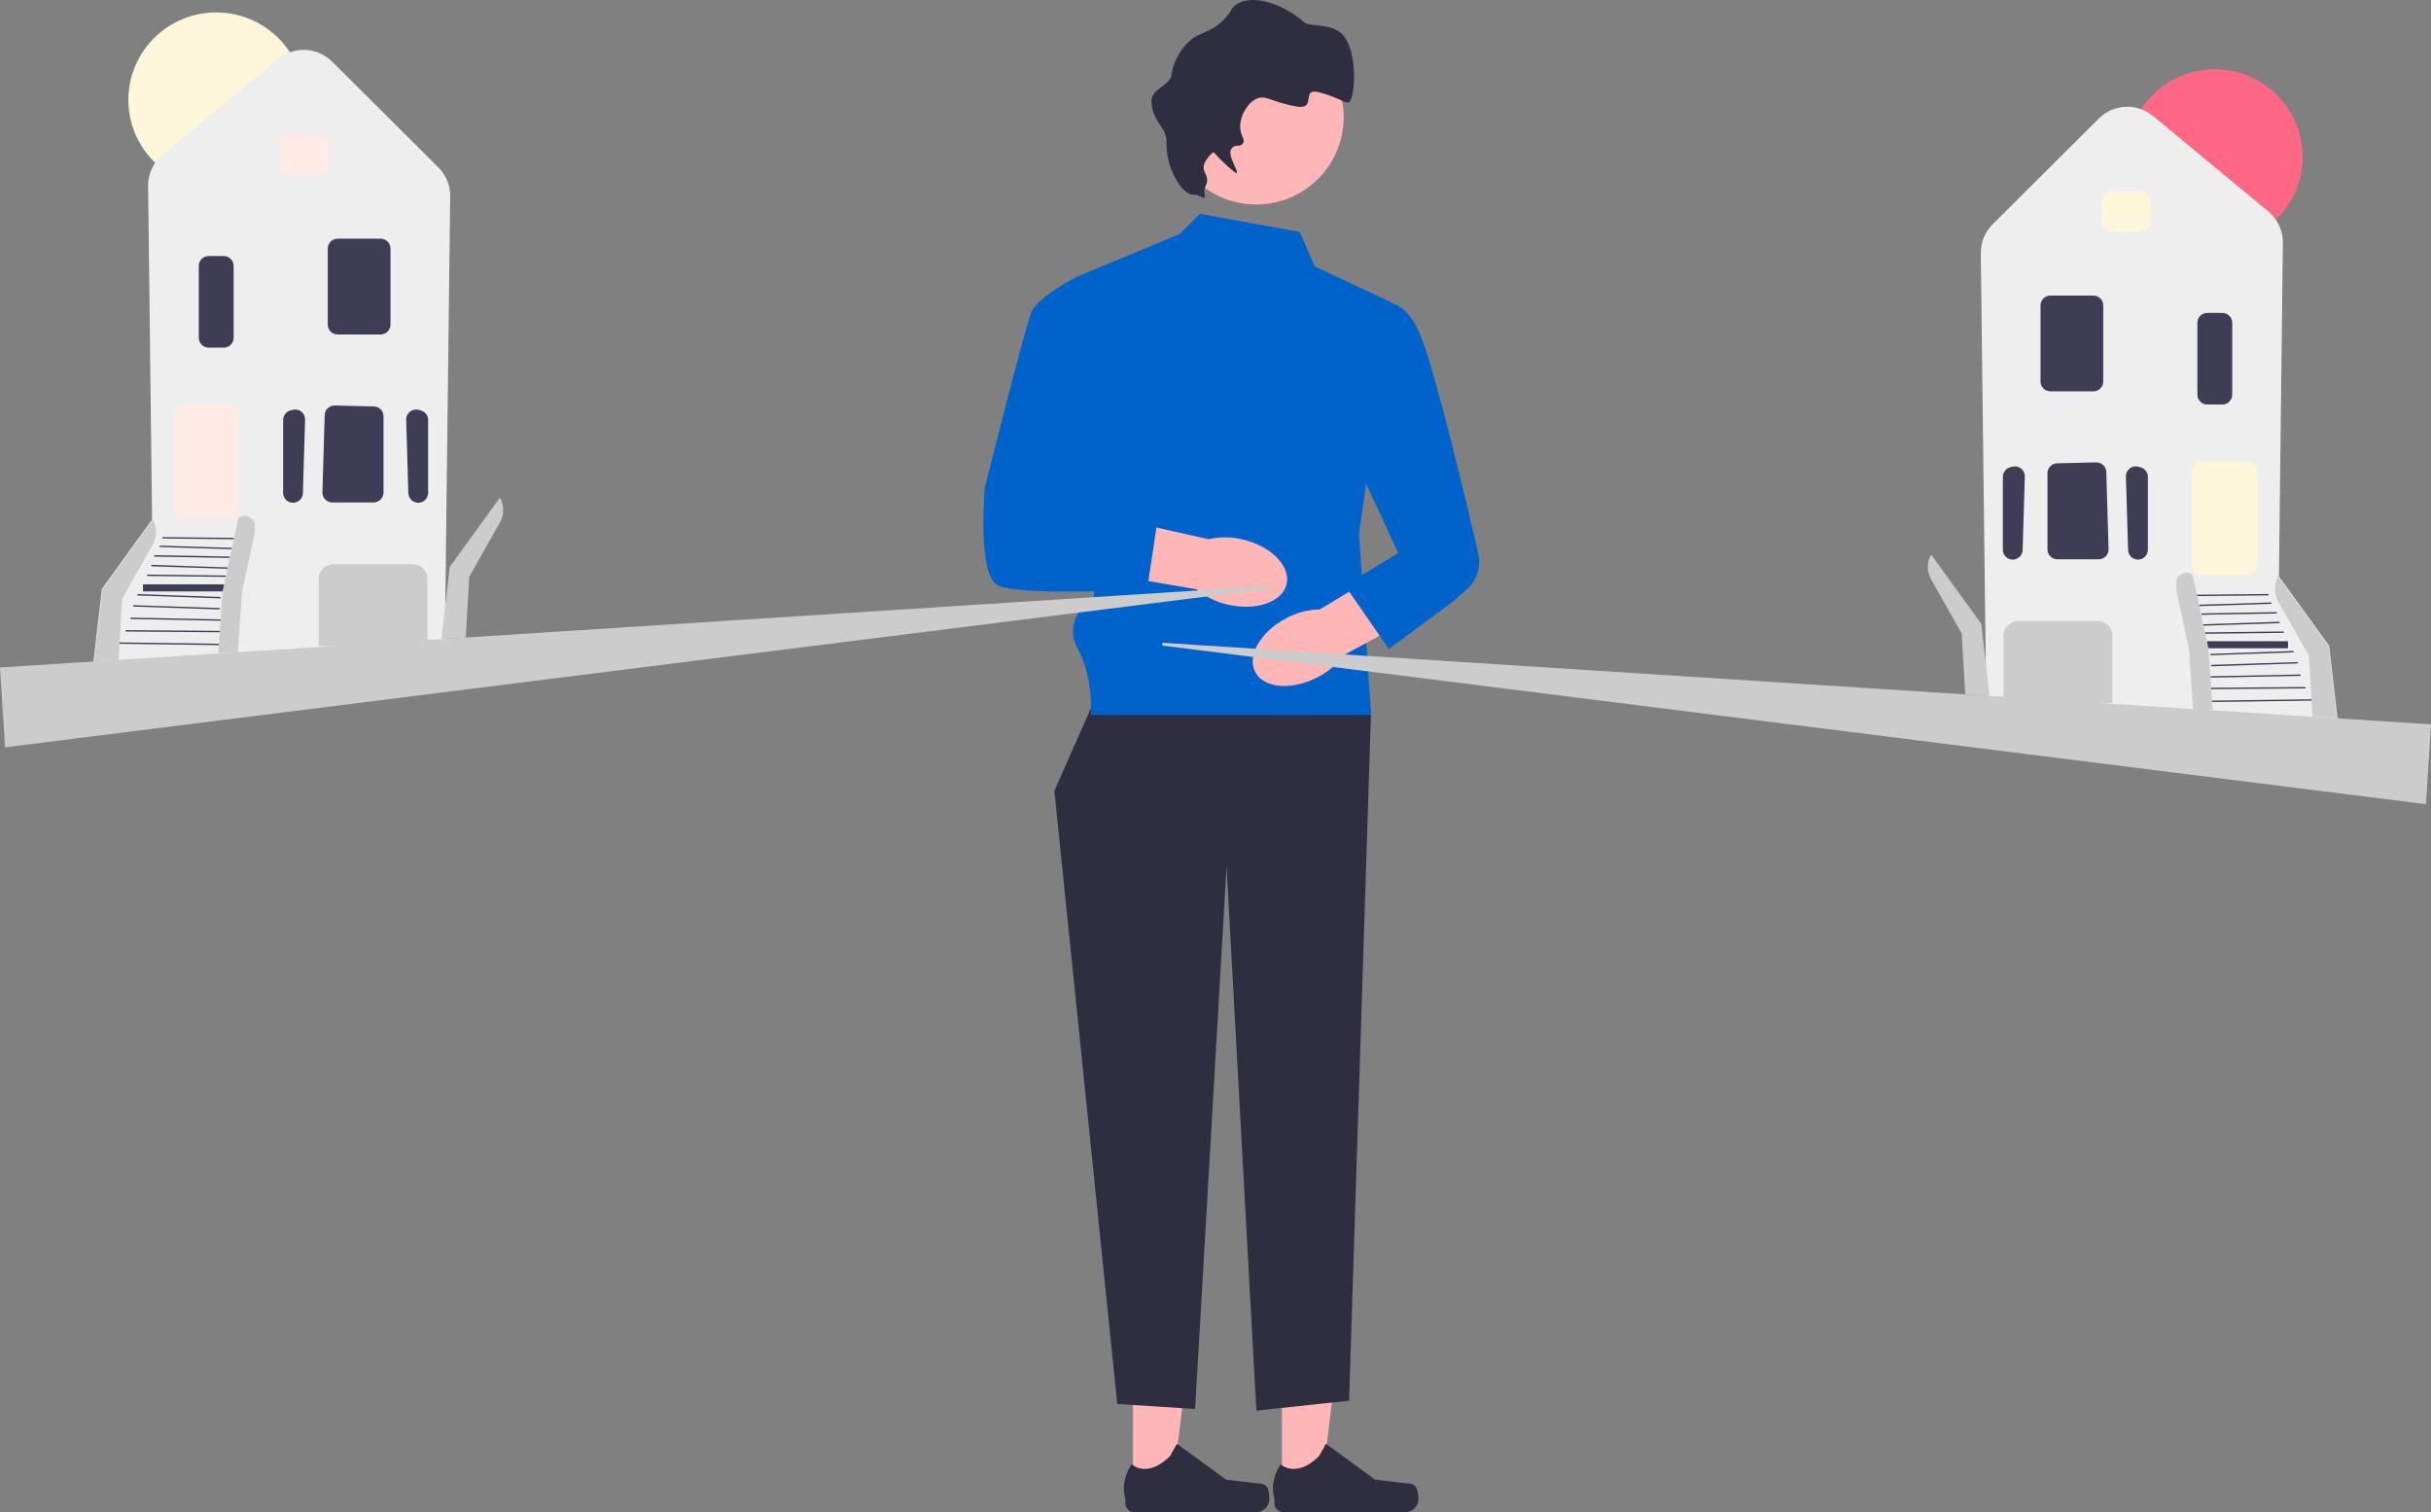 <?xml version="1.0" encoding="UTF-8"?>
<svg width="344px" height="214px" viewBox="0 0 344 214" version="1.1" xmlns="http://www.w3.org/2000/svg" xmlns:xlink="http://www.w3.org/1999/xlink">
    <rect x="0" y="0" width="344" height="214" fill="#808080" stroke="none"/>
    <title>undraw_select_house_re_s1j9</title>
    <g id="8_Propriétaires" stroke="none" stroke-width="1" fill="none" fill-rule="evenodd">
        <g id="DossierFacile/Propriétaire/Landing/V0.2" transform="translate(-98, -2378)" fill-rule="nonzero">
            <g id="Group-2" transform="translate(29, 2050)">
                <g id="Group-3" transform="translate(59, 72)">
                    <g id="undraw_select_house_re_s1j9" transform="translate(10, 256)">
                        <g id="Group" transform="translate(139.151, 0)">
                            <g transform="translate(40.969, 189.341)" id="Path">
                                <polygon fill="#FFB6B6" points="1.286 21.342 6.843 21.342 9.486 0 1.284 0.001"></polygon>
                                <path d="M20.325,21.217 L20.325,21.217 C20.498,21.507 20.589,22.443 20.589,22.781 L20.589,22.781 C20.589,23.818 19.745,24.659 18.703,24.659 L1.493,24.659 C0.783,24.659 0.207,24.085 0.207,23.377 L0.207,22.664 C0.207,22.664 -0.645,20.52 1.108,17.877 C1.108,17.877 3.287,19.947 6.542,16.706 L7.502,14.974 L14.45,20.034 L18.302,20.506 C19.144,20.609 19.891,20.49 20.325,21.217 L20.325,21.217 L20.325,21.217 Z" fill="#2F2E41"></path>
                            </g>
                            <g transform="translate(19.883, 189.341)" id="Path">
                                <polygon fill="#FFB6B6" points="1.286 21.342 6.843 21.342 9.486 0 1.284 0.001"></polygon>
                                <path d="M20.325,21.217 L20.325,21.217 C20.498,21.507 20.589,22.443 20.589,22.781 L20.589,22.781 C20.589,23.818 19.745,24.659 18.703,24.659 L1.493,24.659 C0.783,24.659 0.207,24.085 0.207,23.377 L0.207,22.664 C0.207,22.664 -0.645,20.52 1.108,17.877 C1.108,17.877 3.287,19.947 6.542,16.706 L7.502,14.974 L14.45,20.034 L18.302,20.506 C19.144,20.609 19.891,20.49 20.325,21.217 L20.325,21.217 L20.325,21.217 Z" fill="#2F2E41"></path>
                            </g>
                            <polygon id="Path" fill="#2F2E41" points="17.076 96.043 10.047 111.906 18.95 198.686 29.962 199.386 34.414 122.637 38.631 199.619 51.751 198.219 54.864 100.494"></polygon>
                            <path d="M44.769,32.825 L30.665,30.259 L27.816,33.095 L13.327,39.123 L15.67,84.379 C15.67,84.379 10.984,87.487 13.327,91.765 C15.67,96.043 15.201,101.175 15.201,101.175 L54.864,101.175 L53.157,75.515 L57.843,42.856 L46.894,37.695 L44.769,32.825 L44.769,32.825 L44.769,32.825 Z" id="Path" fill="#0063CB"></path>
                            <path d="M34.546,85.55 C38.553,86.502 42.295,85.216 42.903,82.677 C43.511,80.138 40.756,77.308 36.748,76.356 C35.152,75.954 33.482,75.938 31.879,76.31 L14.85,72.488 L13.219,80.482 L30.18,83.401 C31.442,84.454 32.939,85.191 34.546,85.55 L34.546,85.55 L34.546,85.55 Z" id="b-840" fill="#FFB6B6"></path>
                            <path d="M16.139,41.456 L13.327,39.123 C13.327,39.123 7.704,41.923 6.767,44.255 C5.83,46.588 0.206,68.983 0.206,68.983 C0.206,68.983 -0.897,81.256 1.998,82.818 C4.892,84.379 23.167,83.446 23.167,83.446 L24.573,74.115 L17.076,71.316 L16.139,41.456 Z" id="Path" fill="#0063CB"></path>
                            <ellipse id="Oval" fill="#FFB6B6" cx="38.602" cy="16.602" rx="12.386" ry="12.333"></ellipse>
                            <path d="M29.718,27.55 C28.235,27.682 25.812,23.903 25.92,20.242 C25.99,17.888 23.936,17.425 23.784,14.388 C23.695,12.618 26.425,12.067 26.612,10.647 C26.952,8.076 28.618,6.346 28.826,6.135 C30.622,4.319 31.889,4.91 34.001,2.805 C35.273,1.538 34.947,1.191 35.803,0.629 C38.274,-0.993 42.714,0.765 45.37,3.133 C46.289,3.952 49.714,3.057 51.21,5.371 C52.972,8.097 52.563,13.656 51.807,14.39 C51.348,14.836 50.299,13.747 47.457,13.048 C44.825,12.401 47.308,15.601 44.265,15.064 C40.668,14.429 39.963,13.339 38.616,13.993 C37.192,14.684 36.079,16.823 36.402,18.505 C36.562,19.34 37.027,19.805 36.765,20.229 C36.287,21.004 35.738,20.244 35.124,21.022 C34.41,21.926 36.184,24.246 35.85,24.47 C35.783,24.516 35.579,24.51 33.664,22.676 C32.9,21.944 32.676,21.495 32.526,21.564 C32.284,21.676 30.697,23.148 31.303,24.31 C32.246,26.119 31.039,26.175 31.303,27.393 C31.575,28.65 30.661,27.466 29.718,27.55 L29.718,27.55 L29.718,27.55 Z" id="Path" fill="#2F2E41"></path>
                            <path d="M42.885,87.47 C39.233,89.367 37.257,92.782 38.47,95.096 C39.684,97.41 43.627,97.746 47.28,95.847 C48.75,95.109 50.021,94.03 50.986,92.703 L66.357,84.467 L62.322,77.367 L47.597,86.24 C45.95,86.269 44.335,86.691 42.885,87.47 L42.885,87.47 Z" id="c-841" fill="#FFB6B6"></path>
                            <path d="M55.032,43.322 C55.032,43.322 59.249,40.523 62.06,47.988 C64.279,53.877 68.392,71.236 70.03,78.302 C70.465,80.178 69.836,82.138 68.391,83.417 L66.512,85.079 L57.375,91.844 L51.144,82.818 L58.711,78.276 L50.082,59.637 L55.032,43.322 L55.032,43.322 L55.032,43.322 Z" id="Path" fill="#0063CB"></path>
                        </g>
                        <g id="Group" transform="translate(164.462, 9.807)">
                            <ellipse id="Oval" fill="#FF6884" cx="148.944" cy="12.376" rx="12.429" ry="12.376"></ellipse>
                            <path d="M130.607,89.673 L116.589,88.783 L115.833,26.022 C115.815,24.498 116.425,23.007 117.507,21.929 L132.525,6.976 C134.627,4.883 137.936,4.732 140.222,6.626 L156.52,20.124 C157.849,21.226 158.6,22.845 158.58,24.567 L158.02,71.767 L165.103,81.562 L165.118,81.583 L166.319,91.94 L130.607,89.673 L130.607,89.673 Z" id="Path" fill="#EEEEEE"></path>
                            <path d="M132.963,21.59 L132.963,18.68 C132.963,17.911 133.591,17.286 134.362,17.286 L138.469,17.286 C139.241,17.286 139.868,17.911 139.868,18.68 L139.868,21.59 C139.868,22.358 139.241,22.983 138.469,22.983 L134.362,22.983 C133.591,22.983 132.963,22.358 132.963,21.59 Z" id="Path" fill="#FDF6DA"></path>
                            <path d="M124.282,44.18 L124.282,33.412 C124.282,32.644 124.91,32.019 125.682,32.019 L131.761,32.019 C132.533,32.019 133.161,32.644 133.161,33.412 L133.161,44.18 C133.161,44.948 132.533,45.573 131.761,45.573 L125.682,45.573 C124.91,45.573 124.282,44.948 124.282,44.18 Z" id="Path" fill="#3F3D56"></path>
                            <path d="M138.025,69.385 C137.29,69.359 136.698,68.766 136.676,68.034 L136.369,57.626 C136.355,57.182 136.549,56.769 136.898,56.493 C137.248,56.217 137.696,56.125 138.128,56.239 L138.435,56.321 C139.047,56.483 139.474,57.037 139.474,57.667 L139.474,67.993 C139.474,68.374 139.322,68.73 139.046,68.995 C138.783,69.248 138.44,69.386 138.076,69.386 C138.059,69.386 138.042,69.386 138.025,69.385 L138.025,69.385 Z" id="Path" fill="#3F3D56"></path>
                            <path d="M119.383,68.995 C119.107,68.73 118.955,68.374 118.955,67.993 L118.955,57.667 C118.955,57.037 119.383,56.483 119.994,56.321 L120.302,56.239 C120.733,56.125 121.181,56.217 121.531,56.493 C121.881,56.769 122.074,57.182 122.061,57.626 L121.753,68.034 C121.732,68.765 121.139,69.359 120.404,69.385 C120.387,69.386 120.37,69.386 120.353,69.386 C119.989,69.386 119.646,69.248 119.383,68.995 L119.383,68.995 Z" id="Path" fill="#3F3D56"></path>
                            <path d="M125.269,67.949 L125.269,57.15 C125.269,56.388 125.868,55.776 126.634,55.757 L132.16,55.623 C132.926,55.612 133.57,56.211 133.593,56.975 L133.911,67.909 C133.922,68.288 133.782,68.647 133.516,68.92 C133.25,69.192 132.894,69.342 132.512,69.342 L126.668,69.342 C125.896,69.342 125.269,68.717 125.269,67.949 L125.269,67.949 Z" id="Path" fill="#3F3D56"></path>
                            <path d="M157.93,75.328 L162.261,82.995 L162.758,91.616 L166.207,91.834 L165.023,81.619 L157.921,71.798 L157.921,71.798 C157.308,72.896 157.311,74.233 157.93,75.328 L157.93,75.328 Z" id="Path" fill="#CCCCCC"></path>
                            <polygon id="Rectangle" fill="#3F3D56" transform="translate(155.593, 89.342) rotate(-0.783) translate(-155.593, -89.342) " points="148.564 89.244 162.622 89.245 162.622 89.441 148.564 89.44"></polygon>
                            <polygon id="Rectangle" fill="#3F3D56" transform="translate(155.104, 87.565) rotate(-0.448) translate(-155.104, -87.565) " points="148.44 87.466 161.768 87.467 161.768 87.663 148.44 87.663"></polygon>
                            <polygon id="Rectangle" fill="#3F3D56" transform="translate(154.703, 85.865) rotate(-1.119) translate(-154.703, -85.865) " points="148.327 85.767 161.079 85.768 161.079 85.964 148.327 85.963"></polygon>
                            <polygon id="Rectangle" fill="#3F3D56" transform="translate(154.561, 84.182) rotate(-1.902) translate(-154.561, -84.182) " points="148.436 84.083 160.686 84.085 160.686 84.281 148.437 84.279"></polygon>
                            <polygon id="Rectangle" fill="#3F3D56" transform="translate(154.21, 82.617) rotate(-2.013) translate(-154.21, -82.617) " points="148.325 82.518 160.095 82.519 160.095 82.716 148.325 82.714"></polygon>
                            <rect id="Rectangle" fill="#3F3D56" x="147.845" y="80.932" width="11.457" height="1"></rect>
                            <polygon id="Rectangle" fill="#3F3D56" transform="translate(153.143, 79.717) rotate(-0.671) translate(-153.143, -79.717) " points="147.575 79.618 158.71 79.619 158.71 79.815 147.575 79.815"></polygon>
                            <polygon id="Rectangle" fill="#3F3D56" transform="translate(152.723, 78.456) rotate(-1.902) translate(-152.723, -78.456) " points="147.326 78.357 158.121 78.359 158.121 78.555 147.326 78.554"></polygon>
                            <polygon id="Rectangle" fill="#3F3D56" transform="translate(152.397, 77.003) rotate(-1.007) translate(-152.397, -77.003) " points="147.069 76.905 157.724 76.905 157.724 77.102 147.069 77.101"></polygon>
                            <polygon id="Rectangle" fill="#3F3D56" transform="translate(151.834, 75.708) rotate(-1.79) translate(-151.834, -75.708) " points="146.73 75.609 156.937 75.611 156.937 75.807 146.731 75.806"></polygon>
                            <polygon id="Rectangle" fill="#3F3D56" transform="translate(151.484, 74.4) rotate(-0.56) translate(-151.484, -74.4) " points="146.428 74.302 156.54 74.302 156.54 74.499 146.428 74.498"></polygon>
                            <path d="M145.689,70.208 L145.689,56.887 C145.689,56.118 146.316,55.493 147.088,55.493 L153.562,55.493 C154.334,55.493 154.961,56.118 154.961,56.887 L154.961,70.208 C154.961,70.976 154.334,71.601 153.562,71.601 L147.088,71.601 C146.316,71.601 145.689,70.976 145.689,70.208 Z" id="Path" fill="#FDF6DA"></path>
                            <path d="M130.607,89.673 L119.146,88.946 L119.054,88.94 L119.054,80.109 C119.054,78.992 119.967,78.084 121.088,78.084 L132.409,78.084 C133.53,78.084 134.443,78.992 134.443,80.109 L134.443,89.673 L134.344,89.673 L130.607,89.673 L130.607,89.673 Z" id="Path" fill="#CCCCCC"></path>
                            <path d="M146.478,46.046 L146.478,35.868 C146.478,35.1 147.106,34.475 147.877,34.475 L150.011,34.475 C150.783,34.475 151.41,35.1 151.41,35.868 L151.41,46.046 C151.41,46.814 150.782,47.439 150.011,47.439 L147.877,47.439 C147.106,47.439 146.478,46.814 146.478,46.046 Z" id="Path" fill="#3F3D56"></path>
                            <path d="M148.648,90.656 L148.056,82.012 L146.281,73.762 L145.787,71.503 L145.787,71.503 C144.774,70.817 143.409,71.58 143.47,72.799 L143.518,73.762 L145.294,82.012 L145.886,90.656" id="Path" fill="#CCCCCC"></path>
                            <path d="M108.804,72.185 L113.135,79.852 L113.632,88.473 L117.081,88.691 L115.897,78.476 L108.795,68.655 L108.795,68.655 C108.182,69.753 108.185,71.09 108.804,72.185 L108.804,72.185 Z" id="Path" fill="#CCCCCC"></path>
                            <polygon id="Path" fill="#CCCCCC" points="0 81.548 0.025 81.156 179.538 92.698 178.823 103.999"></polygon>
                        </g>
                        <g id="Group" transform="translate(0, 1.759)">
                            <ellipse id="Oval" fill="#FDF6DA" cx="30.594" cy="12.376" rx="12.429" ry="12.376"></ellipse>
                            <path d="M13.22,91.94 L14.42,81.583 L14.435,81.562 L21.519,71.767 L20.959,24.567 C20.938,22.845 21.689,21.226 23.019,20.124 L39.317,6.626 C41.602,4.732 44.911,4.883 47.014,6.976 L62.032,21.929 C63.114,23.007 63.724,24.498 63.706,26.022 L62.95,88.783 L48.931,89.673 L13.22,91.94 L13.22,91.94 Z" id="Path" fill="#EEEEEE"></path>
                            <path d="M45.176,22.983 L41.069,22.983 C40.298,22.983 39.67,22.358 39.67,21.59 L39.67,18.68 C39.67,17.911 40.298,17.286 41.069,17.286 L45.176,17.286 C45.948,17.286 46.575,17.911 46.575,18.68 L46.575,21.59 C46.575,22.358 45.948,22.983 45.176,22.983 L45.176,22.983 Z" id="Path" fill="#FEEBE6"></path>
                            <path d="M53.857,45.573 L47.777,45.573 C47.006,45.573 46.378,44.948 46.378,44.18 L46.378,33.412 C46.378,32.644 47.006,32.019 47.777,32.019 L53.857,32.019 C54.628,32.019 55.256,32.644 55.256,33.412 L55.256,44.18 C55.256,44.948 54.628,45.573 53.857,45.573 Z" id="Path" fill="#3F3D56"></path>
                            <path d="M41.462,69.386 C41.098,69.386 40.755,69.248 40.492,68.995 C40.216,68.73 40.065,68.374 40.065,67.993 L40.065,57.667 C40.065,57.037 40.492,56.483 41.103,56.321 L41.411,56.239 C41.842,56.125 42.29,56.217 42.64,56.493 C42.99,56.769 43.183,57.182 43.17,57.626 L42.863,68.034 C42.841,68.765 42.248,69.359 41.513,69.385 C41.496,69.386 41.479,69.386 41.462,69.386 L41.462,69.386 Z" id="Path" fill="#3F3D56"></path>
                            <path d="M59.185,69.386 C59.168,69.386 59.151,69.386 59.134,69.385 C58.399,69.359 57.807,68.766 57.785,68.034 L57.478,57.626 C57.465,57.182 57.658,56.769 58.008,56.493 C58.357,56.217 58.805,56.125 59.237,56.239 L59.544,56.321 C60.156,56.483 60.583,57.037 60.583,57.667 L60.583,67.993 C60.583,68.374 60.431,68.73 60.156,68.995 C59.892,69.248 59.549,69.386 59.185,69.386 L59.185,69.386 Z" id="Path" fill="#3F3D56"></path>
                            <path d="M52.87,69.342 L47.026,69.342 C46.645,69.342 46.288,69.192 46.023,68.92 C45.757,68.647 45.617,68.288 45.628,67.909 L45.946,56.975 C45.968,56.211 46.613,55.612 47.379,55.623 L52.905,55.757 C53.67,55.776 54.27,56.388 54.27,57.15 L54.27,67.949 C54.27,68.717 53.642,69.342 52.87,69.342 L52.87,69.342 Z" id="Path" fill="#3F3D56"></path>
                            <path d="M21.618,71.798 L21.618,71.798 L14.515,81.619 L13.331,91.834 L16.78,91.616 L17.277,82.995 L21.608,75.328 C22.227,74.233 22.231,72.896 21.618,71.798 L21.618,71.798 Z" id="Path" fill="#CCCCCC"></path>
                            <polygon id="Rectangle" fill="#3F3D56" transform="translate(23.946, 89.342) rotate(-89.217) translate(-23.946, -89.342) " points="23.847 82.313 24.043 82.313 24.044 96.372 23.848 96.372"></polygon>
                            <polygon id="Rectangle" fill="#3F3D56" transform="translate(24.435, 87.565) rotate(-89.552) translate(-24.435, -87.565) " points="24.336 80.901 24.533 80.901 24.533 94.229 24.337 94.229"></polygon>
                            <polygon id="Rectangle" fill="#3F3D56" transform="translate(24.836, 85.865) rotate(-88.881) translate(-24.836, -85.865) " points="24.737 79.49 24.933 79.49 24.934 92.241 24.738 92.241"></polygon>
                            <polygon id="Rectangle" fill="#3F3D56" transform="translate(24.977, 84.182) rotate(-88.098) translate(-24.977, -84.182) " points="24.878 78.057 25.074 78.057 25.076 90.307 24.88 90.307"></polygon>
                            <polygon id="Rectangle" fill="#3F3D56" transform="translate(25.329, 82.617) rotate(-87.987) translate(-25.329, -82.617) " points="25.23 76.732 25.426 76.732 25.428 88.502 25.231 88.502"></polygon>
                            <rect id="Rectangle" fill="#3F3D56" x="20.237" y="80.932" width="11.457" height="1"></rect>
                            <polygon id="Rectangle" fill="#3F3D56" transform="translate(26.396, 79.717) rotate(-89.329) translate(-26.396, -79.717) " points="26.297 74.149 26.494 74.149 26.494 85.284 26.298 85.284"></polygon>
                            <polygon id="Rectangle" fill="#3F3D56" transform="translate(26.815, 78.456) rotate(-88.098) translate(-26.815, -78.456) " points="26.716 73.059 26.913 73.059 26.914 83.854 26.718 83.854"></polygon>
                            <polygon id="Rectangle" fill="#3F3D56" transform="translate(27.142, 77.003) rotate(-88.993) translate(-27.142, -77.003) " points="27.043 71.675 27.24 71.675 27.241 82.331 27.044 82.331"></polygon>
                            <polygon id="Rectangle" fill="#3F3D56" transform="translate(27.705, 75.708) rotate(-88.21) translate(-27.705, -75.708) " points="27.606 70.605 27.802 70.605 27.804 80.811 27.607 80.811"></polygon>
                            <polygon id="Rectangle" fill="#3F3D56" transform="translate(28.054, 74.4) rotate(-89.44) translate(-28.054, -74.4) " points="27.956 69.345 28.152 69.345 28.153 79.456 27.956 79.456"></polygon>
                            <path d="M32.451,71.601 L25.976,71.601 C25.205,71.601 24.577,70.976 24.577,70.208 L24.577,56.887 C24.577,56.118 25.205,55.493 25.976,55.493 L32.451,55.493 C33.222,55.493 33.85,56.118 33.85,56.887 L33.85,70.208 C33.85,70.976 33.222,71.601 32.451,71.601 Z" id="Path" fill="#FEEBE6"></path>
                            <path d="M45.194,89.673 L45.096,89.673 L45.096,80.109 C45.096,78.992 46.008,78.084 47.13,78.084 L58.45,78.084 C59.572,78.084 60.484,78.992 60.484,80.109 L60.484,88.94 L60.392,88.946 L48.931,89.673 L45.194,89.673 L45.194,89.673 Z" id="Path" fill="#CCCCCC"></path>
                            <path d="M31.661,47.439 L29.528,47.439 C28.756,47.439 28.128,46.814 28.128,46.046 L28.128,35.868 C28.128,35.1 28.756,34.475 29.528,34.475 L31.661,34.475 C32.433,34.475 33.061,35.1 33.061,35.868 L33.061,46.046 C33.061,46.814 32.433,47.439 31.661,47.439 Z" id="Path" fill="#3F3D56"></path>
                            <path d="M33.653,90.656 L34.244,82.012 L36.02,73.762 L36.068,72.799 C36.13,71.58 34.765,70.817 33.751,71.503 L33.751,71.503 L33.258,73.762 L31.482,82.012 L30.89,90.656" id="Path" fill="#CCCCCC"></path>
                            <path d="M70.744,68.655 L70.744,68.655 L63.641,78.476 L62.457,88.691 L65.906,88.473 L66.403,79.852 L70.734,72.185 C71.353,71.09 71.357,69.753 70.744,68.655 L70.744,68.655 Z" id="Path" fill="#CCCCCC"></path>
                            <polygon id="Path" fill="#CCCCCC" points="0.715 103.999 0 92.698 179.513 81.156 179.538 81.548"></polygon>
                        </g>
                    </g>
                </g>
            </g>
        </g>
    </g>
</svg>